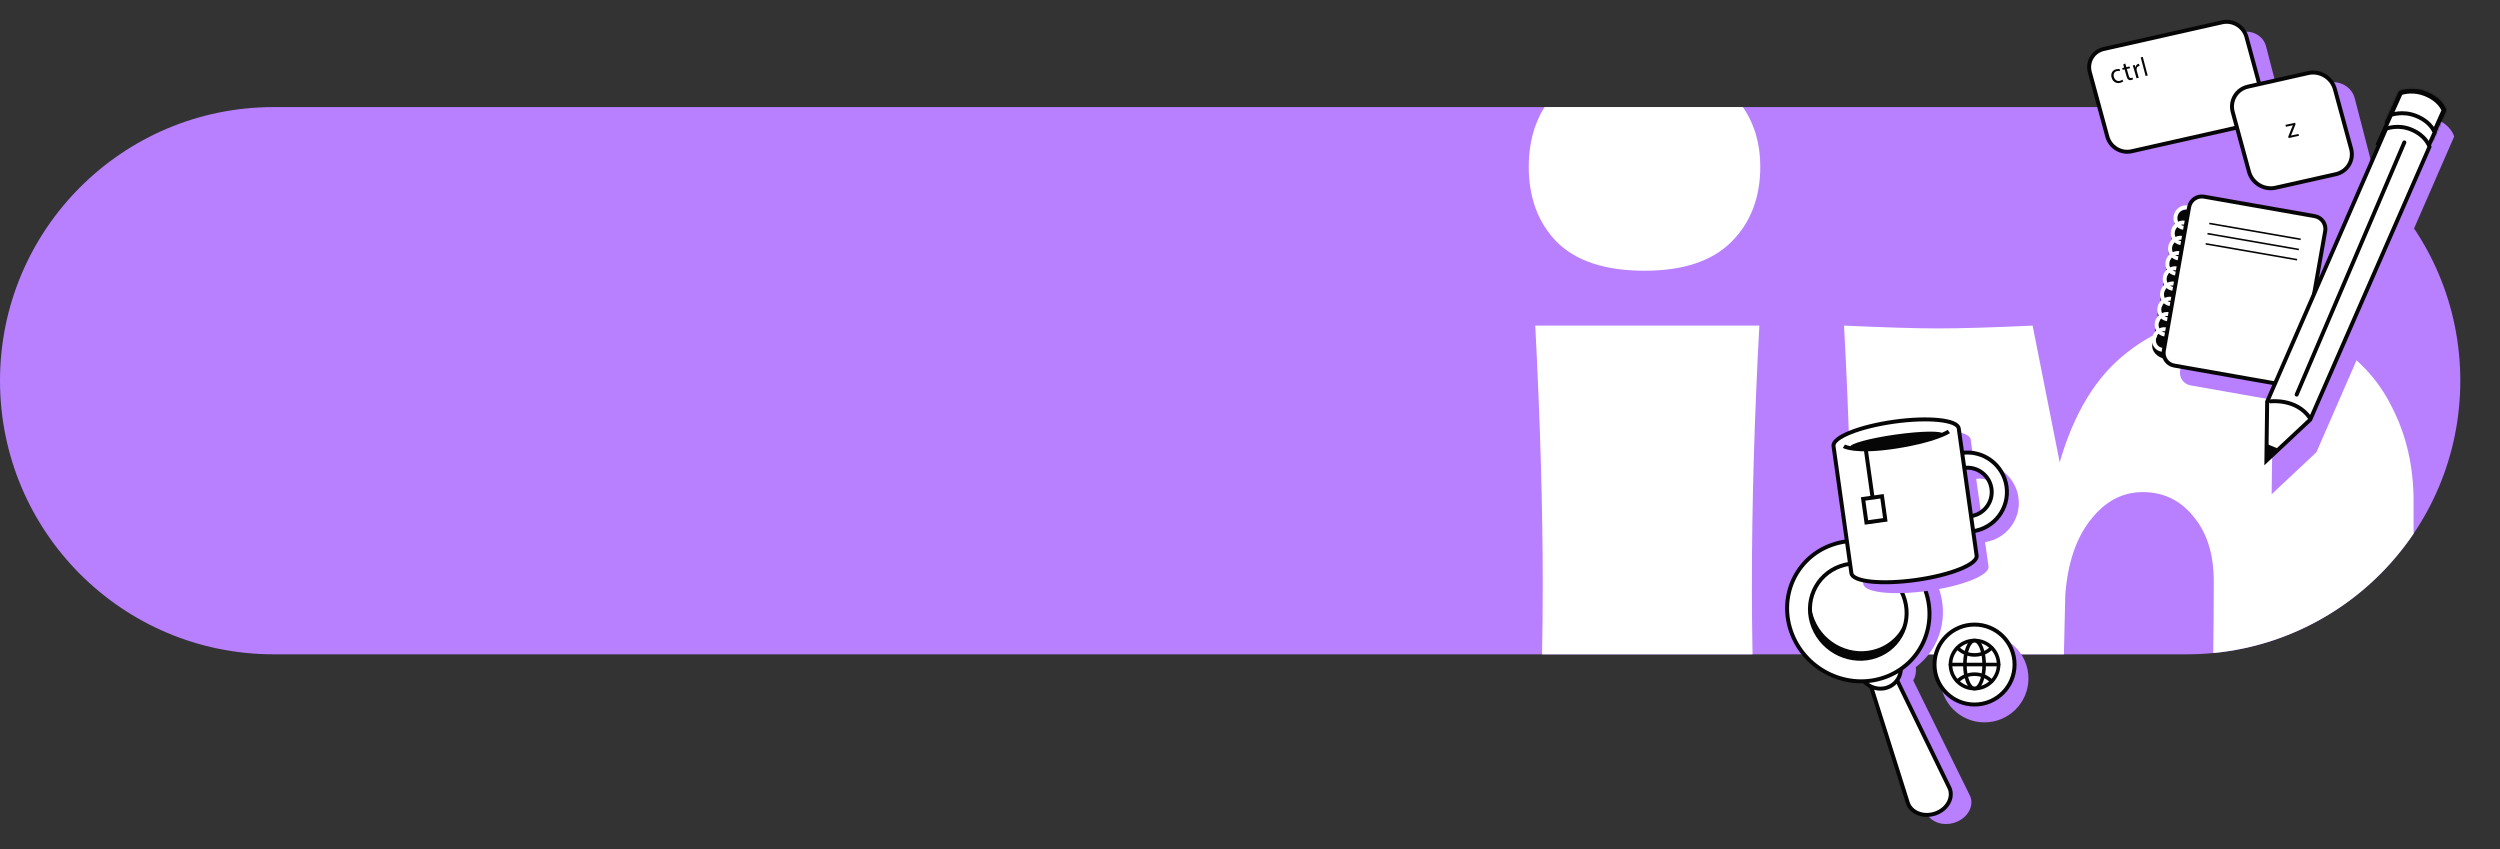 <svg width="1260" height="428" viewBox="0 0 1260 428" fill="none" xmlns="http://www.w3.org/2000/svg">
<rect x="0" y="0" width="1260" height="428" fill="#333333" stroke="none"/>
<path d="M0 191.87C0 115.707 61.742 53.965 137.905 53.965H1102.08C1178.24 53.965 1239.99 115.707 1239.99 191.87V191.87C1239.99 268.033 1178.24 329.775 1102.08 329.775H137.905C61.742 329.775 0 268.033 0 191.87V191.87Z" fill="#B87FFF"/>
<path fill-rule="evenodd" clip-rule="evenodd" d="M784.596 121.922C794.322 131.61 809.067 136.454 828.833 136.454C848.284 136.454 862.873 131.61 872.599 121.922C882.325 112.234 887.188 99.577 887.188 83.952C887.188 72.499 884.262 62.503 878.409 53.965L778.428 53.965C773.128 62.465 770.478 72.46 770.478 83.952C770.478 99.577 775.184 112.234 784.596 121.922ZM883.275 329.775H777.195C777.423 317.399 777.537 305.93 777.537 295.367C777.537 256.303 776.282 212.551 773.772 164.111H886.717C884.207 210.676 882.952 254.428 882.952 295.367C882.952 306.131 883.06 317.601 883.275 329.775ZM1040.21 329.775H932.797C933.029 317.136 933.145 304.73 933.145 292.554C933.145 252.553 931.891 209.738 929.381 164.111C950.087 165.049 965.931 165.518 976.912 165.518C988.52 165.518 1004.36 165.049 1024.44 164.111L1038.09 233.02C1045.31 208.019 1056.6 189.581 1071.97 177.706C1087.35 165.518 1105.23 159.424 1125.62 159.424C1144.45 159.424 1160.76 163.643 1174.57 172.08C1188.37 180.206 1198.72 191.3 1205.63 205.363C1212.84 219.426 1216.45 235.208 1216.45 252.709V268.951C1194.02 302.162 1157.51 325.079 1115.48 329.132C1115.65 316.768 1115.74 304.731 1115.74 293.023C1115.74 279.272 1112.29 268.334 1105.39 260.209C1098.8 252.084 1090.33 248.021 1079.97 248.021C1069.62 248.021 1060.84 252.709 1053.62 262.084C1046.4 271.147 1042.17 283.648 1040.91 299.586C1040.6 311.33 1040.37 321.393 1040.21 329.775Z" fill="white"/>
<path d="M1108.53 120.849C1108.81 119.273 1108.15 117.704 1106.9 116.508C1108.48 115.813 1109.64 114.567 1109.92 112.987C1110.42 110.147 1107.9 107.332 1104.29 106.696C1100.68 106.06 1097.34 107.848 1096.84 110.688C1096.57 112.264 1097.22 113.833 1098.47 115.029C1096.89 115.723 1095.73 116.97 1095.46 118.55C1095.18 120.125 1095.83 121.695 1097.09 122.89C1095.5 123.585 1094.35 124.832 1094.07 126.412C1093.79 127.987 1094.45 129.557 1095.7 130.752C1094.11 131.447 1092.96 132.694 1092.68 134.273C1092.4 135.849 1093.06 137.418 1094.31 138.614C1092.72 139.308 1091.57 140.555 1091.29 142.135C1091.02 143.71 1091.67 145.28 1092.93 146.475C1091.34 147.17 1090.19 148.417 1089.91 149.997C1089.63 151.572 1090.28 153.142 1091.54 154.337C1089.95 155.032 1088.8 156.279 1088.52 157.858C1088.24 159.434 1088.9 161.003 1090.15 162.199C1088.56 162.893 1087.41 164.14 1087.13 165.72C1086.86 167.295 1087.51 168.865 1088.76 170.06C1087.18 170.755 1086.02 172.002 1085.75 173.582C1085.24 176.422 1087.77 179.237 1091.37 179.873C1094.98 180.508 1098.32 178.72 1098.82 175.885C1099.09 174.31 1098.44 172.74 1097.19 171.545C1098.77 170.85 1099.93 169.603 1100.2 168.023C1100.48 166.448 1099.83 164.878 1098.57 163.683C1100.16 162.988 1101.31 161.741 1101.59 160.162C1101.87 158.586 1101.21 157.017 1099.96 155.821C1101.55 155.126 1102.7 153.88 1102.98 152.3C1103.26 150.725 1102.6 149.155 1101.35 147.96C1102.94 147.265 1104.09 146.018 1104.37 144.438C1104.64 142.863 1103.99 141.293 1102.73 140.098C1104.32 139.403 1105.47 138.156 1105.75 136.577C1106.03 135.001 1105.38 133.432 1104.12 132.236C1105.71 131.541 1106.86 130.295 1107.14 128.715C1107.42 127.14 1106.76 125.57 1105.51 124.375C1107.1 123.675 1108.25 122.424 1108.53 120.849Z" fill="#060606" stroke="#060606" stroke-width="2" stroke-miterlimit="10"/>
<path d="M1159.82 204.064L1104.04 194.234C1100.5 193.612 1098.14 190.243 1098.77 186.712L1111.53 114.358C1112.16 110.827 1115.53 108.469 1119.06 109.091L1174.85 118.922C1178.38 119.544 1180.74 122.913 1180.12 126.444L1167.35 198.798C1166.73 202.328 1163.36 204.687 1159.82 204.064Z" fill="#B87FFF"/>
<path d="M1100.39 114.814C1103.09 115.237 1105.74 113.275 1106.3 110.433C1106.87 107.59 1105.13 104.943 1102.43 104.52C1099.73 104.097 1097.08 106.058 1096.51 108.901C1095.95 111.743 1097.68 114.391 1100.39 114.814Z" stroke="white" stroke-width="2" stroke-miterlimit="10"/>
<path d="M1099.03 122.496C1101.74 122.919 1104.39 120.958 1104.95 118.115C1105.51 115.272 1103.78 112.625 1101.08 112.202C1098.37 111.779 1095.72 113.74 1095.16 116.583C1094.6 119.425 1096.33 122.073 1099.03 122.496Z" stroke="white" stroke-width="2" stroke-miterlimit="10"/>
<path d="M1097.68 130.18C1100.38 130.603 1103.03 128.642 1103.59 125.799C1104.16 122.956 1102.42 120.309 1099.72 119.886C1097.02 119.463 1094.37 121.424 1093.8 124.267C1093.24 127.11 1094.97 129.757 1097.68 130.18Z" stroke="white" stroke-width="2" stroke-miterlimit="10"/>
<path d="M1096.32 137.857C1099.03 138.28 1101.67 136.319 1102.24 133.476C1102.8 130.634 1101.07 127.986 1098.37 127.563C1095.66 127.14 1093.01 129.102 1092.45 131.944C1091.88 134.787 1093.62 137.434 1096.32 137.857Z" stroke="white" stroke-width="2" stroke-miterlimit="10"/>
<path d="M1094.97 145.542C1097.67 145.965 1100.32 144.003 1100.88 141.161C1101.45 138.318 1099.71 135.671 1097.01 135.247C1094.31 134.824 1091.66 136.786 1091.09 139.628C1090.53 142.471 1092.26 145.119 1094.97 145.542Z" stroke="white" stroke-width="2" stroke-miterlimit="10"/>
<path d="M1093.61 153.224C1096.31 153.647 1098.96 151.685 1099.53 148.843C1100.09 146 1098.36 143.353 1095.65 142.93C1092.95 142.507 1090.3 144.468 1089.74 147.311C1089.17 150.153 1090.91 152.801 1093.61 153.224Z" stroke="white" stroke-width="2" stroke-miterlimit="10"/>
<path d="M1092.26 160.902C1094.96 161.325 1097.61 159.364 1098.17 156.521C1098.74 153.678 1097 151.031 1094.3 150.608C1091.6 150.185 1088.95 152.146 1088.38 154.989C1087.82 157.831 1089.55 160.479 1092.26 160.902Z" stroke="white" stroke-width="2" stroke-miterlimit="10"/>
<path d="M1090.9 168.585C1093.6 169.008 1096.25 167.047 1096.82 164.204C1097.38 161.362 1095.65 158.714 1092.94 158.291C1090.24 157.868 1087.59 159.83 1087.03 162.672C1086.46 165.515 1088.2 168.162 1090.9 168.585Z" stroke="white" stroke-width="2" stroke-miterlimit="10"/>
<path d="M1089.54 176.264C1092.25 176.687 1094.9 174.725 1095.46 171.882C1096.03 169.04 1094.29 166.392 1091.59 165.969C1088.88 165.546 1086.24 167.508 1085.67 170.35C1085.11 173.193 1086.84 175.84 1089.54 176.264Z" stroke="white" stroke-width="2" stroke-miterlimit="10"/>
<path d="M1151.6 194.087L1095.82 184.258C1092.28 183.635 1089.92 180.267 1090.55 176.735L1103.31 104.382C1103.94 100.851 1107.31 98.492 1110.84 99.115L1166.63 108.945C1170.16 109.568 1172.52 112.936 1171.9 116.467L1159.13 188.821C1158.51 192.351 1155.14 194.71 1151.6 194.087Z" fill="white" stroke="#060606" stroke-width="2" stroke-miterlimit="10"/>
<path d="M1159.62 120.22L1113.55 112.214L1113.41 113.01L1159.47 121.016L1159.62 120.22Z" fill="#060606"/>
<path d="M1158.71 125.359L1112.64 117.354L1112.5 118.149L1158.57 126.155L1158.71 125.359Z" fill="#060606"/>
<path d="M1157.8 130.497L1111.74 122.491L1111.6 123.287L1157.66 131.293L1157.8 130.497Z" fill="#060606"/>
<path fill-rule="evenodd" clip-rule="evenodd" d="M1136.18 68.497L1082.61 81.088C1077.24 82.351 1071.79 79.187 1070.45 74.014L1062.2 42.133C1060.86 36.964 1064.13 31.747 1069.51 30.483L1129.94 16.278C1135.31 15.015 1140.75 18.179 1142.09 23.352L1148.37 47.59L1173.37 41.721C1179.3 40.328 1185.3 43.82 1186.78 49.518L1194.47 79.171C1195.95 84.867 1192.34 90.618 1186.41 92.011L1155.55 99.257C1149.62 100.649 1143.61 97.157 1142.13 91.46L1136.18 68.497Z" fill="#B87FFF"/>
<path d="M1134.02 62.782L1074.31 76.246C1069 77.442 1063.53 74.146 1062.1 68.875L1053.27 36.396C1051.84 31.125 1054.98 25.887 1060.29 24.689L1120 11.226C1125.31 10.029 1130.78 13.326 1132.21 18.597L1141.04 51.08C1142.47 56.348 1139.33 61.586 1134.02 62.782Z" fill="white" stroke="#060606" stroke-width="2" stroke-miterlimit="10"/>
<path d="M1177.25 87.79L1146.9 94.621C1141.07 95.933 1135.06 92.314 1133.49 86.54L1125.3 56.487C1123.73 50.712 1127.19 44.964 1133.02 43.651L1163.36 36.82C1169.19 35.507 1175.2 39.126 1176.77 44.901L1184.96 74.954C1186.53 80.728 1183.08 86.476 1177.25 87.79Z" fill="white" stroke="#060606" stroke-width="2" stroke-miterlimit="10"/>
<path d="M1070.13 40.998C1069.87 41.227 1069.26 41.59 1068.4 41.776C1066.47 42.193 1064.83 41.119 1064.25 39.108C1063.67 37.083 1064.6 35.325 1066.69 34.874C1067.38 34.725 1068.04 34.77 1068.4 34.865L1068.4 35.846C1068.08 35.743 1067.6 35.688 1066.97 35.825C1065.5 36.142 1065.02 37.427 1065.41 38.799C1065.85 40.321 1067.07 41.053 1068.34 40.779C1069 40.636 1069.39 40.365 1069.68 40.145L1070.13 40.998Z" fill="#060606"/>
<path d="M1071.14 31.983L1071.66 33.848L1073.29 33.493L1073.54 34.392L1071.92 34.747L1072.9 38.249C1073.13 39.054 1073.48 39.462 1074.11 39.325C1074.4 39.26 1074.61 39.172 1074.74 39.1L1075.04 39.975C1074.85 40.116 1074.52 40.26 1074.08 40.355C1073.56 40.471 1073.08 40.389 1072.72 40.126C1072.3 39.848 1072.02 39.296 1071.81 38.532L1070.81 34.989L1069.84 35.2L1069.59 34.302L1070.56 34.09L1070.12 32.534L1071.14 31.983Z" fill="#060606"/>
<path d="M1075.54 34.984C1075.33 34.218 1075.13 33.562 1074.92 32.966L1075.91 32.749L1076.31 34.017L1076.36 34.006C1076.4 33.07 1076.93 32.37 1077.7 32.203C1077.83 32.175 1077.92 32.169 1078.03 32.173L1078.35 33.288C1078.22 33.287 1078.1 33.299 1077.95 33.333C1077.14 33.508 1076.75 34.263 1076.85 35.184C1076.87 35.351 1076.9 35.545 1076.95 35.746L1077.93 39.214L1076.81 39.459L1075.54 34.984V34.984Z" fill="#060606"/>
<path d="M1078.91 28.924L1079.96 28.681L1082.44 38.064L1081.39 38.306L1078.91 28.924Z" fill="#060606"/>
<path d="M1153.27 68.881L1155.07 64.374C1155.24 63.96 1155.42 63.59 1155.61 63.173L1155.6 63.145L1152.13 63.894L1151.85 62.927L1156.74 61.873L1156.95 62.625L1155.18 67.069C1155.02 67.494 1154.84 67.878 1154.65 68.281L1154.66 68.308L1158.41 67.499L1158.69 68.453L1153.47 69.576L1153.27 68.881V68.881Z" fill="#060606"/>
<path d="M965.559 336.225C977.789 327.004 982.741 310.351 976.601 294.926C969.096 276.069 947.863 266.209 929.172 272.9C910.481 279.592 901.414 300.301 908.92 319.158C915.056 334.577 930.378 343.979 945.982 343.234C947.229 345.009 948.941 346.364 950.869 347.187L970.739 409.285C972.755 414.351 979.37 416.671 985.518 414.47C991.666 412.269 995.014 406.382 992.998 401.316L964.275 342.972C965.424 340.977 965.895 338.618 965.559 336.225Z" fill="#B87FFF"/>
<path d="M975.586 409.929C969.784 412.028 963.541 409.812 961.642 404.98L941.179 340.214C939.28 335.382 938.182 331.64 943.984 329.54C949.786 327.441 951.001 331.369 952.901 336.201L982.648 397.372C984.544 402.213 981.381 407.832 975.586 409.929Z" fill="white" stroke="#060606" stroke-width="2" stroke-miterlimit="10"/>
<path d="M951.302 346.476C956.784 344.525 959.443 338.49 957.24 332.996C955.037 327.501 948.807 324.629 943.324 326.579C937.841 328.53 935.182 334.565 937.385 340.06C939.588 345.554 945.819 348.427 951.302 346.476Z" fill="white" stroke="#060606" stroke-width="2" stroke-miterlimit="10"/>
<path d="M949.953 341.345C968.337 334.804 977.253 314.568 969.866 296.145C962.48 277.723 941.588 268.091 923.204 274.631C904.82 281.172 895.905 301.409 903.291 319.831C910.678 338.254 931.569 347.886 949.953 341.345Z" fill="white" stroke="#060606" stroke-width="2" stroke-miterlimit="10"/>
<path d="M945.661 330.638C958.144 326.197 964.198 312.456 959.182 299.946C954.166 287.437 939.981 280.897 927.497 285.338C915.014 289.779 908.961 303.52 913.976 316.03C918.992 328.539 933.177 335.08 945.661 330.638Z" fill="white" stroke="#060606" stroke-width="2" stroke-miterlimit="10"/>
<path d="M946.275 326.831C933.742 331.291 919.503 324.725 914.467 312.165C912.866 308.172 912.391 304.062 912.889 300.153C911.401 305.104 911.536 310.629 913.665 315.938C918.7 328.499 932.94 335.064 945.473 330.605C954.022 327.563 959.562 320.175 960.625 311.802C958.59 318.57 953.51 324.257 946.275 326.831Z" fill="#060606"/>
<path d="M1000.16 362.574C1011.58 362.574 1020.84 353.332 1020.84 341.927C1020.84 330.522 1011.58 321.28 1000.16 321.28C988.748 321.28 979.489 330.522 979.489 341.927C979.489 353.332 988.748 362.574 1000.16 362.574Z" fill="#B87FFF" stroke="#B87FFF" stroke-width="3"/>
<path d="M995.164 355.079C1006.3 355.079 1015.34 346.06 1015.34 334.932C1015.34 323.804 1006.3 314.785 995.164 314.785C984.023 314.785 974.989 323.804 974.989 334.932C974.989 346.06 984.023 355.079 995.164 355.079Z" fill="white" stroke="#060606" stroke-width="2"/>
<path fill-rule="evenodd" clip-rule="evenodd" d="M982.118 334.932C982.118 327.738 987.958 321.906 995.163 321.906C1002.37 321.906 1008.21 327.738 1008.21 334.932C1008.21 342.126 1002.37 347.958 995.163 347.958C987.958 347.958 982.118 342.126 982.118 334.932ZM995.163 323.724C988.964 323.724 983.938 328.742 983.938 334.932C983.938 341.122 988.964 346.14 995.163 346.14C1001.36 346.14 1006.39 341.122 1006.39 334.932C1006.39 328.742 1001.36 323.724 995.163 323.724Z" fill="#060606"/>
<path fill-rule="evenodd" clip-rule="evenodd" d="M982.118 334.932C982.118 334.43 982.526 334.023 983.028 334.023H1007.3C1007.8 334.023 1008.21 334.43 1008.21 334.932C1008.21 335.434 1007.8 335.841 1007.3 335.841H983.028C982.526 335.841 982.118 335.434 982.118 334.932Z" fill="#060606"/>
<path fill-rule="evenodd" clip-rule="evenodd" d="M992.612 323.143C993.3 322.417 994.162 321.906 995.163 321.906C996.164 321.906 997.025 322.417 997.713 323.143C998.399 323.867 998.975 324.867 999.44 326.027C1000.37 328.351 1000.93 331.5 1000.93 334.932C1000.93 338.364 1000.37 341.513 999.44 343.838C998.975 344.998 998.399 345.997 997.713 346.721C997.025 347.448 996.164 347.958 995.163 347.958C994.162 347.958 993.3 347.448 992.612 346.721C991.926 345.997 991.35 344.998 990.886 343.838C989.954 341.513 989.399 338.364 989.399 334.932C989.399 331.5 989.954 328.351 990.886 326.027C991.35 324.867 991.926 323.867 992.612 323.143ZM992.576 326.702C991.75 328.763 991.219 331.672 991.219 334.932C991.219 338.192 991.75 341.102 992.576 343.163C992.989 344.196 993.459 344.971 993.935 345.473C994.408 345.973 994.823 346.14 995.163 346.14C995.502 346.14 995.917 345.973 996.391 345.473C996.866 344.971 997.336 344.196 997.75 343.163C998.575 341.102 999.106 338.192 999.106 334.932C999.106 331.672 998.575 328.763 997.75 326.702C997.336 325.669 996.866 324.894 996.391 324.392C995.917 323.892 995.502 323.724 995.163 323.724C994.823 323.724 994.408 323.892 993.935 324.392C993.459 324.894 992.989 325.669 992.576 326.702Z" fill="#060606"/>
<path fill-rule="evenodd" clip-rule="evenodd" d="M985.939 325.894C986.294 325.539 986.871 325.539 987.226 325.894C989.258 327.923 992.063 329.177 995.163 329.177C998.262 329.177 1001.07 327.923 1003.1 325.894C1003.45 325.539 1004.03 325.539 1004.39 325.894C1004.74 326.249 1004.74 326.824 1004.39 327.179C1002.03 329.535 998.764 330.994 995.163 330.994C991.561 330.994 988.298 329.535 985.939 327.179C985.584 326.824 985.584 326.249 985.939 325.894Z" fill="#060606"/>
<path fill-rule="evenodd" clip-rule="evenodd" d="M985.939 342.686C988.298 340.329 991.561 338.87 995.163 338.87C998.764 338.87 1002.03 340.329 1004.39 342.686C1004.74 343.04 1004.74 343.616 1004.39 343.971C1004.03 344.326 1003.45 344.326 1003.1 343.971C1001.07 341.941 998.262 340.688 995.163 340.688C992.063 340.688 989.258 341.941 987.226 343.971C986.871 344.326 986.294 344.326 985.939 343.971C985.584 343.616 985.584 343.04 985.939 342.686Z" fill="#060606"/>
<path d="M1017.29 250.728C1015.77 239.884 1005.78 232.318 994.937 233.742L993.206 221.438C992.598 217.111 977.977 215.591 960.547 218.039C943.118 220.486 929.482 225.975 930.091 230.303L939.022 293.811C939.075 294.189 939.075 294.189 939.103 294.382C939.711 298.709 954.332 300.23 971.762 297.782C989.191 295.334 1002.83 289.845 1002.22 285.518C1002.19 285.324 1002.2 285.252 1002.14 284.946L1000.49 273.214C1011.31 271.596 1018.82 261.572 1017.29 250.728ZM1009.71 251.793C1010.65 258.451 1006.05 264.607 999.422 265.637L996.002 241.319C1002.66 240.483 1008.77 245.135 1009.71 251.793Z" fill="#B87FFF"/>
<path d="M988.764 228.271C977.853 229.803 970.249 239.885 971.782 250.786C973.315 261.687 983.405 269.284 994.316 267.751C1005.23 266.219 1012.83 256.138 1011.3 245.236C1009.76 234.335 999.675 226.739 988.764 228.271ZM993.25 260.17C986.529 261.114 980.31 256.436 979.365 249.717C978.421 243.002 983.103 236.788 989.829 235.843C996.549 234.899 1002.77 239.578 1003.71 246.297C1004.66 253.016 999.975 259.226 993.25 260.17Z" fill="white" stroke="#060606" stroke-width="2" stroke-miterlimit="10"/>
<path d="M987.211 215.946C986.602 211.619 971.981 210.099 954.551 212.547C937.118 214.995 923.482 220.484 924.091 224.811L933.022 288.319C933.075 288.698 933.075 288.698 933.103 288.891C933.711 293.218 948.332 294.739 965.762 292.291C983.191 289.843 996.827 284.354 996.218 280.027C996.191 279.833 996.199 279.76 996.138 279.455L987.206 215.947L987.211 215.946Z" fill="white" stroke="#060606" stroke-width="2" stroke-miterlimit="10"/>
<path d="M956.277 224.941C969.204 223.125 979.497 220.325 979.266 218.686C979.036 217.047 968.369 217.19 955.442 219.006C942.516 220.821 932.223 223.622 932.453 225.261C932.684 226.9 943.35 226.756 956.277 224.941Z" fill="#060606"/>
<path d="M929.327 224.902C929.327 224.902 934.785 228.252 955.226 225.134C975.667 222.017 982.21 217.474 982.21 217.474" stroke="#060606" stroke-width="2" stroke-miterlimit="10"/>
<path d="M940.355 226.46L943.757 250.646" stroke="#060606" stroke-width="2" stroke-miterlimit="10"/>
<path d="M949.353 250.743L939.833 252.08L941.5 263.936L951.02 262.599L949.353 250.743Z" fill="#060606"/>
<path d="M948.535 250.127L939.015 251.464L940.682 263.319L950.202 261.982L948.535 250.127Z" fill="white" stroke="#060606" stroke-width="2" stroke-miterlimit="10"/>
<path d="M1214.6 59.482L1145.31 218.674L1144.91 249.092L1167.47 227.929L1236.9 68.797C1236.9 68.797 1235.54 63.16 1227.62 59.851C1220.55 56.905 1214.6 59.482 1214.6 59.482Z" fill="#B87FFF"/>
<path d="M1203.74 60.933L1209.99 46.935C1211.57 46.431 1216.65 45.165 1222.45 47.525C1228.99 50.191 1231.05 54.353 1231.54 55.63L1225.25 69.692L1203.74 60.933Z" fill="white" stroke="#060606" stroke-width="2"/>
<mask id="path-49-inside-1_268_1079" fill="white">
<path d="M1222.76 46.869C1229.96 49.785 1231.92 54.559 1232.27 55.588L1225.53 70.561L1202.83 61.368L1209.54 46.424C1210.75 45.991 1216.35 44.273 1222.76 46.869ZM1223.03 46.276C1215.48 43.221 1209.11 45.937 1209.11 45.937L1202.02 61.745L1225.8 71.38L1232.91 55.578C1232.91 55.578 1231.48 49.7 1223.03 46.276Z"/>
</mask>
<path d="M1222.76 46.869C1229.96 49.785 1231.92 54.559 1232.27 55.588L1225.53 70.561L1202.83 61.368L1209.54 46.424C1210.75 45.991 1216.35 44.273 1222.76 46.869ZM1223.03 46.276C1215.48 43.221 1209.11 45.937 1209.11 45.937L1202.02 61.745L1225.8 71.38L1232.91 55.578C1232.91 55.578 1231.48 49.7 1223.03 46.276Z" fill="#060606"/>
<path d="M1232.27 55.588L1234.1 56.334L1234.41 55.646L1234.18 54.944L1232.27 55.588ZM1225.53 70.561L1224.72 72.366L1226.55 73.11L1227.36 71.307L1225.53 70.561ZM1202.83 61.368L1201 60.623L1200.19 62.429L1202.02 63.173L1202.83 61.368ZM1209.54 46.424L1208.89 44.593L1208.06 44.89L1207.7 45.68L1209.54 46.424ZM1209.11 45.937L1208.35 44.151L1207.6 44.468L1207.28 45.192L1209.11 45.937ZM1202.02 61.745L1200.18 61.001L1199.37 62.807L1201.21 63.551L1202.02 61.745ZM1225.8 71.38L1224.99 73.186L1226.83 73.93L1227.64 72.126L1225.8 71.38ZM1232.91 55.578L1234.75 56.324L1234.75 56.322L1232.91 55.578ZM1221.95 48.675C1228.49 51.325 1230.14 55.58 1230.35 56.233L1234.18 54.944C1233.71 53.539 1231.43 48.246 1223.57 45.063L1221.95 48.675ZM1230.43 54.842L1223.69 69.814L1227.36 71.307L1234.1 56.334L1230.43 54.842ZM1226.34 68.755L1203.64 59.562L1202.02 63.173L1224.72 72.366L1226.34 68.755ZM1204.67 62.112L1211.38 47.169L1207.7 45.68L1201 60.623L1204.67 62.112ZM1210.19 48.256C1211.19 47.898 1216.21 46.349 1221.95 48.675L1223.57 45.063C1216.5 42.197 1210.32 44.083 1208.89 44.593L1210.19 48.256ZM1223.84 44.47C1219.68 42.788 1215.85 42.694 1213.05 43.021C1211.65 43.185 1210.51 43.455 1209.7 43.689C1209.29 43.806 1208.97 43.914 1208.74 43.997C1208.63 44.038 1208.54 44.073 1208.47 44.1C1208.44 44.113 1208.41 44.124 1208.39 44.132C1208.38 44.137 1208.37 44.14 1208.36 44.144C1208.36 44.145 1208.36 44.146 1208.35 44.148C1208.35 44.148 1208.35 44.149 1208.35 44.149C1208.35 44.15 1208.35 44.15 1208.35 44.15C1208.35 44.151 1208.35 44.151 1209.11 45.937C1209.88 47.722 1209.88 47.723 1209.88 47.723C1209.88 47.723 1209.88 47.723 1209.88 47.724C1209.88 47.724 1209.88 47.724 1209.88 47.724C1209.88 47.725 1209.88 47.725 1209.88 47.726C1209.87 47.726 1209.87 47.726 1209.88 47.725C1209.88 47.724 1209.89 47.72 1209.9 47.714C1209.93 47.702 1209.99 47.682 1210.06 47.655C1210.21 47.601 1210.45 47.521 1210.76 47.431C1211.38 47.251 1212.3 47.033 1213.43 46.9C1215.71 46.633 1218.82 46.708 1222.22 48.082L1223.84 44.47ZM1207.28 45.192L1200.18 61.001L1203.86 62.49L1210.95 46.681L1207.28 45.192ZM1201.21 63.551L1224.99 73.186L1226.61 69.574L1202.83 59.94L1201.21 63.551ZM1227.64 72.126L1234.75 56.324L1231.08 54.832L1223.97 70.634L1227.64 72.126ZM1232.91 55.578C1234.87 55.083 1234.87 55.082 1234.87 55.081C1234.87 55.08 1234.87 55.079 1234.87 55.078C1234.87 55.077 1234.87 55.075 1234.87 55.073C1234.87 55.069 1234.86 55.065 1234.86 55.061C1234.86 55.052 1234.86 55.042 1234.86 55.03C1234.85 55.007 1234.84 54.978 1234.83 54.944C1234.81 54.876 1234.78 54.785 1234.75 54.676C1234.67 54.456 1234.56 54.159 1234.41 53.799C1234.09 53.081 1233.58 52.114 1232.77 51.039C1231.16 48.877 1228.41 46.324 1223.84 44.47L1222.22 48.082C1226.09 49.653 1228.29 51.751 1229.5 53.383C1230.12 54.206 1230.49 54.923 1230.71 55.413C1230.82 55.658 1230.89 55.846 1230.92 55.962C1230.94 56.019 1230.96 56.059 1230.96 56.078C1230.96 56.088 1230.96 56.092 1230.96 56.092C1230.96 56.091 1230.96 56.09 1230.96 56.087C1230.96 56.085 1230.96 56.083 1230.96 56.081C1230.96 56.08 1230.96 56.079 1230.96 56.077C1230.96 56.077 1230.96 56.076 1230.96 56.075C1230.96 56.074 1230.96 56.073 1232.91 55.578Z" fill="#060606" mask="url(#path-49-inside-1_268_1079)"/>
<path d="M1220.56 81.235L1198.59 72.326L1205.04 57.927C1205.2 57.873 1205.42 57.805 1205.67 57.733C1206.34 57.543 1207.31 57.317 1208.51 57.181C1210.92 56.909 1214.21 56.999 1217.8 58.451C1221.86 60.096 1224.2 62.303 1225.52 64.062C1226.19 64.945 1226.6 65.721 1226.84 66.265C1226.94 66.478 1227 66.655 1227.05 66.789L1220.56 81.235ZM1204.68 58.061C1204.68 58.062 1204.68 58.062 1204.68 58.061L1204.68 58.061Z" fill="white" stroke="#060606" stroke-width="2"/>
<path d="M1142.65 202.429L1202.59 64.892C1203.45 64.566 1208.96 62.663 1215.32 65.319C1222.47 68.299 1224.22 73.231 1224.46 73.992L1164.36 211.486L1142.26 232.172L1142.65 202.429Z" fill="white" stroke="#060606" stroke-width="2"/>
<path d="M1142.68 232.571L1142.77 223.898L1149.1 226.486L1142.68 232.571Z" fill="#060606"/>
<path d="M1144.39 202.281C1144.39 202.281 1157.26 200.691 1164.11 210.54" stroke="#060606" stroke-width="2" stroke-miterlimit="10" stroke-linecap="round" stroke-linejoin="round"/>
<path d="M1157.51 198.885L1211.8 71.763" stroke="#060606" stroke-width="2" stroke-miterlimit="10" stroke-linecap="round"/>
</svg>
